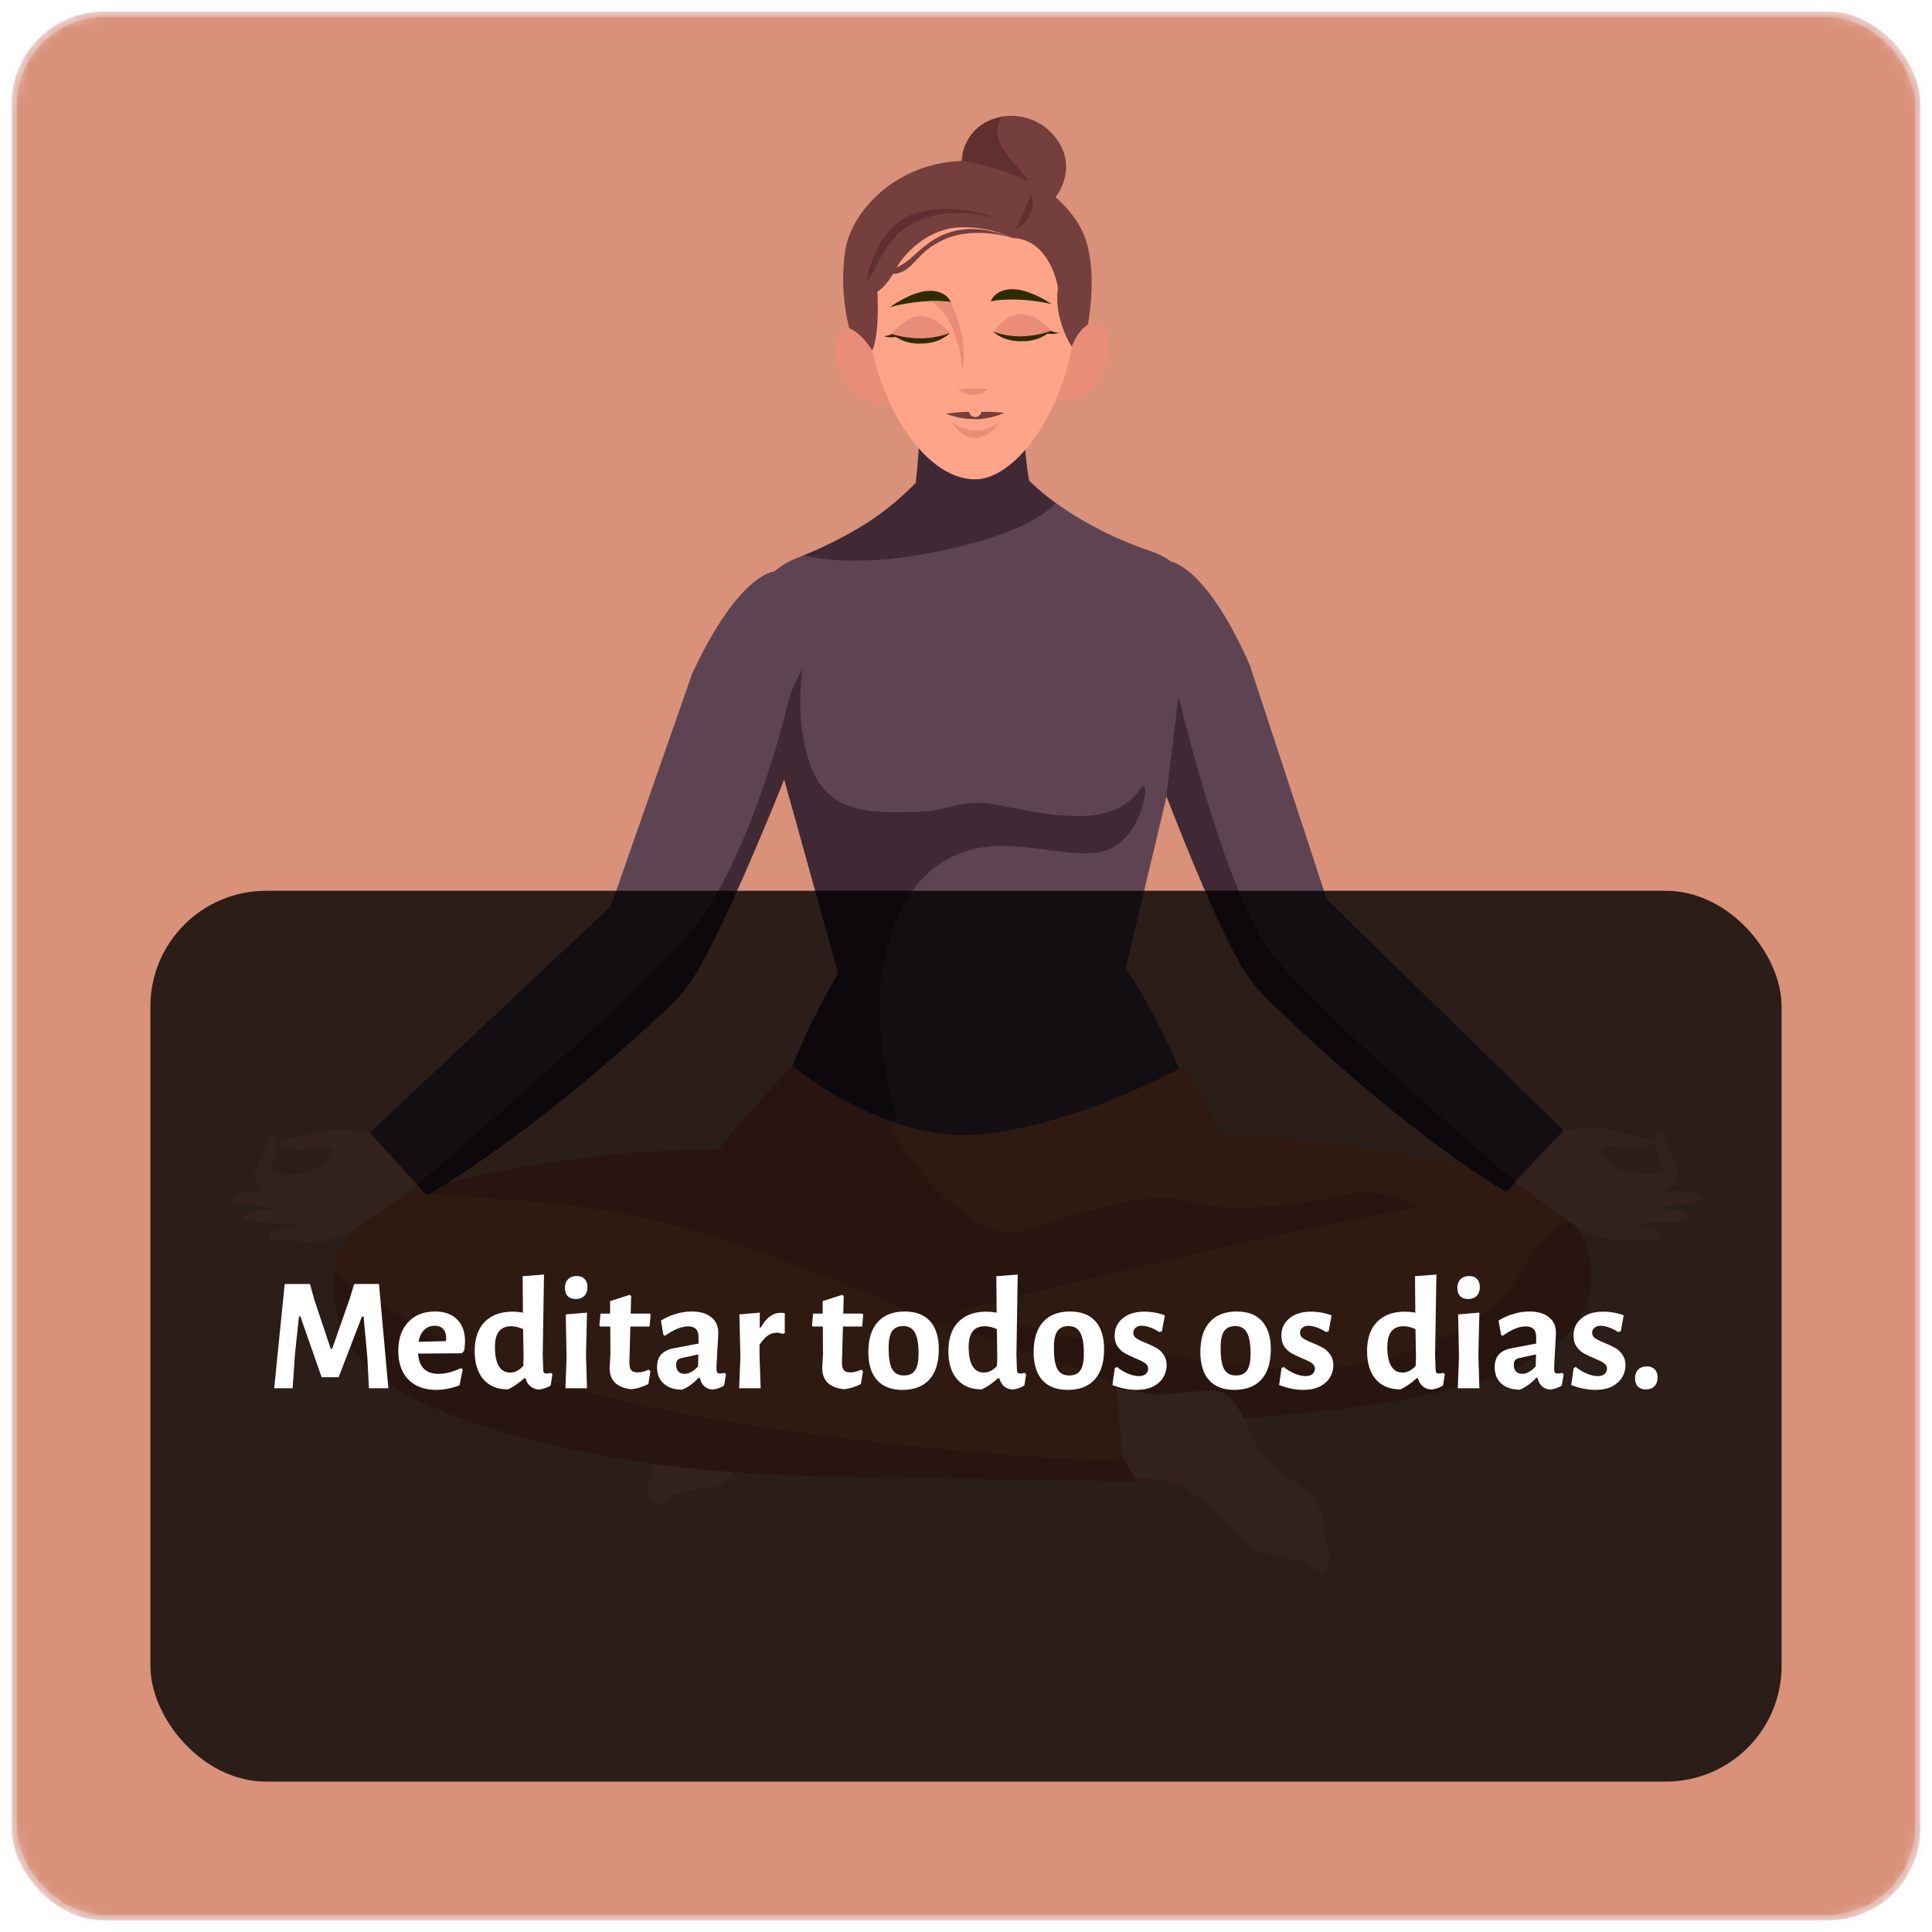 <svg width="167" height="167" viewBox="0 0 167 167" fill="none" xmlns="http://www.w3.org/2000/svg">
<mask id="mask0_136:22623" style="mask-type:alpha" maskUnits="userSpaceOnUse" x="0" y="0" width="167" height="167">
<rect x="1" y="1" width="165" height="165" rx="8" fill="#5988D6" stroke="#EDE6FC" stroke-opacity="0.3"/>
</mask>
<g mask="url(#mask0_136:22623)">
<rect x="1" y="1" width="165" height="165" rx="8" fill="#D9917A" stroke="#EDE6FC" stroke-opacity="0.3"/>
<g clip-path="url(#clip0_136:22623)">
<path d="M135.152 97.725L130.972 102.137L130.175 102.961L130.128 103.017C121.098 97.443 112.391 89.11 110.194 86.964C109.001 85.907 107.986 84.665 107.188 83.286C105.261 79.87 102.657 73.5 100.842 68.83L100.603 69.845L97.311 83.68C99.258 86.678 100.915 89.854 102.259 93.167C103.147 95.353 103.875 97.6 104.437 99.891L85.65 110.943V111.222L85.395 111.086L85.148 111.234V110.951L65.951 100.628C66.543 97.774 67.38 94.977 68.455 92.267C68.455 92.231 68.483 92.188 68.503 92.148C69.608 89.381 70.928 86.706 72.452 84.146L68.594 70.212L68.073 68.336L67.794 67.325C65.959 71.884 62.575 80.009 60.23 84.006C59.408 85.371 58.37 86.593 57.156 87.625C54.927 89.727 46.041 97.889 36.904 103.311L36.072 102.395L31.975 97.909L52.797 78.333L59.836 58.212C63.885 49.521 66.922 49.398 66.922 49.398C67.494 48.914 68.141 48.526 68.837 48.251L69.546 47.965C71.079 47.339 72.566 46.607 73.997 45.775C75.902 44.671 77.644 43.307 79.172 41.722C79.38 40.005 79.493 38.277 79.511 36.547C79.511 35.695 79.511 35.113 79.511 35.113L83.938 35.571L88.341 34.946C88.341 34.946 88.381 36.093 88.488 37.538C88.588 38.836 88.731 40.373 88.95 41.539C89.663 42.241 90.43 42.886 91.243 43.47C93.788 45.27 96.585 46.684 99.544 47.666C100.156 47.881 100.735 48.181 101.264 48.558C101.901 48.717 104.644 49.816 108.032 57.488L114.685 77.732L135.152 97.725Z" fill="#5E4453"/>
<path d="M91.259 43.494C90.547 44.29 88.365 46.014 82.186 47.435C73.826 49.35 69.526 47.996 69.526 47.996C71.059 47.371 72.546 46.639 73.977 45.807C75.882 44.703 77.624 43.339 79.152 41.754C79.36 40.036 79.473 38.309 79.491 36.578L88.488 37.57C88.588 38.868 88.731 40.404 88.95 41.571C89.669 42.271 90.441 42.913 91.259 43.494Z" fill="#3F2935"/>
<path d="M95.965 73.377C93.031 74.674 87.907 72.158 83.556 73.56C79.204 74.961 77.047 78.994 76.203 84.146C75.359 89.297 77.516 96.782 77.516 96.782C77.516 96.782 73.627 97.861 68.499 92.176C69.604 89.409 70.924 86.733 72.448 84.174L68.069 68.364L67.79 67.353C67.79 67.353 66.747 61.947 69.383 57.826C69.383 57.826 68.587 62.233 70.099 66.258C71.612 70.283 75.239 70.283 79.009 70.192C82.779 70.1 82.724 68.806 86.972 69.722C94.074 71.251 96.849 70.566 98.517 68.233C99.588 66.696 98.895 72.079 95.965 73.377Z" fill="#3F2935"/>
<path d="M75.757 30.356C75.757 30.356 74.749 28.298 73.424 28.365C72.098 28.433 71.652 31.276 73.519 33.485C75.386 35.695 77.102 34.743 77.102 34.743L75.757 30.356Z" fill="#EA8D78"/>
<path d="M92.406 30.037C92.406 30.037 93.334 27.943 94.663 27.971C95.993 27.999 96.546 30.814 94.763 33.091C92.979 35.368 91.243 34.488 91.243 34.488L92.406 30.037Z" fill="#EA8D78"/>
<path d="M93.003 25.789C93.158 34.007 88.261 41.356 84.36 41.431C79.626 41.523 75.048 33.804 74.901 26.136C74.793 20.467 78.193 15.785 83.866 15.693C89.54 15.601 92.892 20.12 93.003 25.789Z" fill="#FFA488"/>
<path d="M76.931 26.546C77.843 26.301 78.776 26.14 79.718 26.064C81.525 25.929 82.19 26.12 82.19 26.12C82.19 26.12 81.84 25.105 80.323 25.137C78.806 25.168 76.931 26.546 76.931 26.546Z" fill="#2F2A00"/>
<path d="M82.083 28.767C82.083 28.767 81.016 27.334 79.646 27.318C78.277 27.302 77.058 28.863 77.058 28.863C77.058 28.863 77.433 29.261 79.379 29.36C81.326 29.46 82.083 28.767 82.083 28.767Z" fill="#EA8D78"/>
<path d="M79.606 29.245C78.753 29.248 77.903 29.123 77.086 28.875C76.869 28.979 76.634 29.041 76.394 29.058C76.726 29.167 77.081 29.189 77.425 29.122C78.084 29.543 78.861 29.744 79.642 29.695C81.338 29.695 82.107 28.775 82.107 28.775C81.309 29.084 80.462 29.243 79.606 29.245Z" fill="#2F2A00"/>
<path d="M90.901 26.279C89.985 26.071 89.052 25.944 88.114 25.901C86.303 25.837 85.646 26.052 85.646 26.052C85.646 26.052 85.952 25.025 87.473 24.997C88.994 24.969 90.901 26.279 90.901 26.279Z" fill="#2F2A00"/>
<path d="M85.841 28.696C85.841 28.696 86.848 27.223 88.23 27.155C89.611 27.087 90.873 28.6 90.873 28.6C90.873 28.6 90.515 29.022 88.572 29.181C86.629 29.341 85.841 28.696 85.841 28.696Z" fill="#EA8D78"/>
<path d="M91.558 28.759C91.316 28.751 91.079 28.697 90.857 28.6C90.051 28.883 89.207 29.042 88.353 29.07C87.506 29.09 86.663 28.955 85.865 28.672C85.865 28.672 86.661 29.54 88.361 29.496C89.143 29.515 89.911 29.285 90.555 28.839C90.89 28.897 91.235 28.869 91.558 28.759Z" fill="#2F2A00"/>
<path d="M82.783 33.696C83.189 33.941 83.64 34.102 84.109 34.17C84.586 34.124 85.039 33.941 85.415 33.644C85.415 33.644 84.858 33.589 84.193 33.573C83.72 33.572 83.249 33.613 82.783 33.696Z" fill="#EA8D78"/>
<path d="M84.428 36.244C85.251 36.204 86.06 36.017 86.816 35.691C86.156 35.611 85.49 35.582 84.826 35.603C84.804 35.728 84.739 35.841 84.642 35.922C84.545 36.004 84.423 36.048 84.296 36.048C84.17 36.048 84.047 36.004 83.95 35.922C83.853 35.841 83.788 35.728 83.767 35.603C83.1 35.607 82.435 35.662 81.776 35.766C82.551 36.067 83.374 36.224 84.205 36.228H84.384L84.428 36.244Z" fill="#743F3D"/>
<path d="M82.274 36.415C82.274 36.415 82.584 36.857 83.731 37.136C84.877 37.414 85.721 36.941 86.398 36.503C86.198 36.855 85.922 37.159 85.59 37.392C85.258 37.624 84.879 37.78 84.479 37.848C83.185 38.008 82.322 36.59 82.274 36.415Z" fill="#EA8D78"/>
<path d="M87.497 20.566C86.053 19.889 84.464 19.577 82.871 19.658C80.215 19.79 78.153 21.864 77.385 23.333C76.616 24.802 75.836 25.22 75.836 25.22C75.836 25.22 76.079 28.779 75.398 30.296C75.398 30.296 74.478 28.759 73.408 28.381C72.862 26.188 72.743 23.911 73.057 21.673C73.611 18.213 77.277 14.507 82.214 13.981C87.151 13.456 89.643 15.872 89.643 15.872C89.643 15.872 92.919 17.72 93.891 20.857C94.862 23.994 94.03 28.067 94.03 28.067C94.03 28.067 93.186 28.493 92.645 29.966C92.645 29.966 91.052 27.577 91.45 24.922C91.478 24.922 90.837 20.682 87.497 20.566Z" fill="#743F3D"/>
<path d="M90.435 17.644C89.448 17.954 83.066 14.503 83.066 14.503C83.057 14.071 83.106 13.639 83.213 13.221C83.361 12.553 83.677 11.933 84.131 11.422C84.585 10.91 85.163 10.524 85.809 10.299C86.089 10.2 86.377 10.122 86.669 10.068C87.773 9.897 88.902 10.113 89.866 10.679C90.829 11.244 91.567 12.126 91.956 13.173C92.633 15.152 91.427 17.333 90.435 17.644Z" fill="#743F3D"/>
<path d="M82.174 26.12C82.624 27.045 82.95 28.027 83.142 29.038C83.354 30.031 83.373 31.056 83.197 32.056C83.197 32.056 82.859 27.083 80.327 26.028C80.944 26.007 81.562 26.037 82.174 26.12Z" fill="#EA8D78"/>
<path d="M87.497 20.566C87.497 20.566 84.348 19.511 81.669 20.677C78.989 21.844 79.049 23.544 77.186 23.687L76.947 23.241C76.947 23.241 77.445 23.337 78.579 22.445C79.714 21.553 82.111 18.333 87.497 20.566Z" fill="#743F3D"/>
<path d="M74.69 114.594C74.69 114.594 72.114 114.92 71.214 115.096C71.214 115.096 67.631 114.582 66.106 114.646C64.581 114.709 63.765 116.509 62.921 118.46C62.077 120.41 58.757 122.497 57.59 123.711C56.424 124.925 56.396 126.709 56.396 127.087C56.396 127.465 55.663 128.54 56.062 129.424C56.46 130.308 56.898 130.009 57.256 129.91C57.614 129.81 57.889 129.185 57.889 129.185C58.344 129.215 58.801 129.172 59.243 129.058C59.641 128.878 59.302 128.787 60.206 128.727C60.873 128.71 61.532 128.575 62.153 128.329C62.706 128.102 66.496 124.169 68.547 123.122C70.597 122.075 73.766 122.325 73.766 122.325L74.69 114.594Z" fill="#FFA488"/>
<path d="M132.883 117.265C126.764 120.689 116.627 122.043 104.899 122.747C103.468 122.835 102.018 122.913 100.547 122.982L100.746 128.07L98.278 128.038C93.441 127.983 82.158 127.839 70.41 127.604C51.388 127.226 36.259 122.504 31.888 118.296C30.798 117.231 29.969 115.928 29.464 114.49C28.96 113.052 28.793 111.517 28.977 110.004C29.332 107.615 30.749 105.346 33.647 103.92C34.787 103.412 35.967 102.998 37.175 102.682C42.291 101.217 51.543 99.445 61.747 99.35L62.209 99.318C63.558 97.296 68.531 92.176 68.531 92.176C71.028 94.161 73.821 95.743 76.808 96.866C79.336 97.785 82.222 98.382 85.144 98.028C93.588 97.009 102.068 92.303 102.068 92.303C103.756 94.031 105.412 98.012 105.412 98.012C113.864 98.088 127.862 100.656 130.892 102.161L130.952 102.196C132.901 102.716 134.628 103.858 135.868 105.449C138.54 108.96 138.361 114.2 132.883 117.265Z" fill="#E9835B"/>
<path d="M31.955 97.937C30.968 97.775 29.973 97.667 28.974 97.614C28.122 97.614 26.402 98.175 25.426 98.339C24.451 98.502 23.969 98.538 23.997 98.685C24.025 98.832 24.347 99.191 25.422 99.342C26.497 99.493 27.413 99.203 27.99 99.195C28.567 99.187 28.695 99.521 28.695 99.521C28.474 100.013 28.134 100.442 27.706 100.769C27.278 101.097 26.775 101.312 26.242 101.396C24.371 101.727 23.635 101.448 23.507 101.181C23.38 100.914 24.176 99.095 23.965 98.418C23.754 97.742 23.444 97.793 23.049 98.872C22.655 99.951 21.967 100.99 21.983 101.699C21.998 102.407 23.201 103.017 23.201 103.017C23.201 103.017 20.88 102.742 20.187 103.391C19.494 104.04 20.88 104.06 21.979 104.159C23.077 104.259 24.108 104.585 24.765 104.498C24.765 104.498 21.815 104.458 21.238 104.932C20.661 105.405 21.839 105.728 22.962 105.704C24.085 105.68 25.598 105.919 25.84 105.915C25.84 105.915 23.213 106.233 23.3 106.89C23.388 107.547 23.866 107.097 25.291 107.241C26.624 107.424 27.981 107.323 29.272 106.946C30.63 106.548 36.04 102.411 36.04 102.411L31.955 97.937Z" fill="#FFA488"/>
<path d="M122.846 104.382C111.607 105.975 80.136 114.032 80.136 114.032C80.136 114.032 63.558 106.444 52.447 104.665C41.889 102.977 35.726 103.817 37.143 102.674C42.259 101.209 51.511 99.437 61.715 99.342L62.177 99.31C63.526 97.288 68.499 92.168 68.499 92.168C70.997 94.153 73.789 95.735 76.776 96.858C77.174 98.709 83.791 107.83 88.568 106.333C93.346 104.836 99.616 102.774 102.614 103.805C105.612 104.836 111.703 104.275 115.899 103.331C120.095 102.388 122.846 104.382 122.846 104.382Z" fill="#CC6A4C"/>
<path d="M130.972 102.137C130.791 102.482 130.514 102.768 130.175 102.961L130.108 103.001C121.078 97.427 112.371 89.094 110.174 86.948C108.981 85.891 107.966 84.649 107.168 83.27C105.241 79.854 102.637 73.484 100.822 68.814L101.869 60.123C101.869 60.123 105.771 76.944 109.891 82.366C114.012 87.788 130.972 102.137 130.972 102.137Z" fill="#3F2935"/>
<path d="M68.591 70.239L68.069 68.364L67.79 67.353C65.955 71.912 62.571 80.037 60.226 84.034C59.404 85.399 58.366 86.621 57.153 87.653C54.923 89.755 46.037 97.917 36.9 103.339L36.068 102.423C36.068 102.423 54.059 87.056 59.346 81.013C64.633 74.969 67.858 61.783 67.858 61.783L68.591 70.239Z" fill="#3F2935"/>
<path d="M132.883 117.265C126.764 120.689 116.627 122.043 104.899 122.747C101.976 122.275 99.142 121.359 96.495 120.032V119.451L80.172 114.029C80.307 114.06 82.99 113.304 82.99 113.304C90.423 114.96 108.741 119.953 118.276 117.767C130.546 114.96 131.015 109.804 133.261 107.229C133.943 106.408 134.843 105.795 135.857 105.461C138.54 108.96 138.361 114.2 132.883 117.265Z" fill="#CC6A4C"/>
<path d="M96.475 120.032C96.475 120.032 99.046 120.41 99.938 120.601C99.938 120.601 103.549 120.156 105.058 120.251C106.567 120.347 107.359 122.158 108.175 124.129C108.991 126.1 112.26 128.241 113.403 129.48C114.545 130.718 114.545 132.505 114.513 132.879C114.482 133.254 115.218 134.349 114.8 135.22C114.382 136.092 113.956 135.794 113.606 135.686C113.255 135.579 112.985 134.95 112.985 134.95C112.528 134.97 112.071 134.916 111.631 134.79C111.233 134.603 111.579 134.524 110.675 134.444C110.01 134.414 109.355 134.267 108.741 134.01C108.191 133.771 104.477 129.766 102.446 128.675C100.416 127.584 97.247 127.768 97.247 127.768L96.475 120.032Z" fill="#FFA488"/>
<path d="M135.156 97.725C136.146 97.588 137.143 97.504 138.142 97.475C138.994 97.507 140.702 98.084 141.673 98.271C142.645 98.458 143.126 98.498 143.099 98.645C143.071 98.793 142.736 99.143 141.657 99.274C140.578 99.406 139.667 99.099 139.093 99.075C138.52 99.051 138.385 99.39 138.385 99.39C138.595 99.886 138.926 100.321 139.347 100.657C139.769 100.993 140.267 101.218 140.797 101.313C142.665 101.679 143.405 101.412 143.536 101.149C143.668 100.887 142.911 99.051 143.138 98.362C143.365 97.674 143.676 97.749 144.05 98.836C144.424 99.923 145.089 100.974 145.061 101.679C145.033 102.384 143.815 102.973 143.815 102.973C143.815 102.973 146.144 102.746 146.825 103.407C147.506 104.068 146.116 104.064 145.017 104.143C143.919 104.223 142.88 104.541 142.231 104.426C142.231 104.426 145.185 104.426 145.75 104.928C146.315 105.429 145.133 105.724 144.014 105.664C142.895 105.604 141.375 105.831 141.128 105.823C141.128 105.823 143.751 106.19 143.652 106.846C143.552 107.503 143.083 107.046 141.661 107.161C140.323 107.317 138.966 107.19 137.68 106.787C136.331 106.345 131.016 102.125 131.016 102.125L135.156 97.725Z" fill="#FFA488"/>
<path d="M98.246 128.038C93.409 127.983 82.126 127.839 70.378 127.604C51.356 127.226 36.227 122.504 31.856 118.296C30.767 117.231 29.937 115.928 29.433 114.49C28.928 113.052 28.761 111.516 28.946 110.004C30.538 111.254 33.66 113.427 39.587 116.393C49.325 121.266 67.305 123.886 81.545 125.259C95.786 126.633 97.072 126.028 97.072 126.028L98.246 128.038Z" fill="#CC6A4C"/>
<path d="M88.293 15.426C86.37 14.491 83.333 13.914 83.333 13.914C83.284 13.685 83.25 13.454 83.233 13.221C83.38 12.553 83.696 11.933 84.151 11.422C84.605 10.91 85.183 10.524 85.829 10.299C86.109 10.2 86.397 10.122 86.689 10.068C86.366 10.398 86.036 11.011 86.326 12.034C86.804 13.766 90.192 16.366 88.293 15.426Z" fill="#603030"/>
<path d="M86.486 19.002C86.486 19.002 82.943 17.664 79.551 19.002C76.159 20.339 75.693 23.962 74.901 24.32C74.901 24.32 75.585 19.463 79.224 18.408C82.863 17.353 86.486 19.002 86.486 19.002Z" fill="#603030"/>
<path d="M89.165 16.768L87.823 19.79C88.362 19.519 88.79 19.07 89.034 18.519C89.279 17.968 89.325 17.349 89.165 16.768Z" fill="#603030"/>
</g>
</g>
<g filter="url(#filter0_b_136:22623)">
<rect x="13" y="77" width="141" height="77" rx="10" fill="black" fill-opacity="0.8"/>
</g>
<path d="M33.57 120H31.89L31.75 117.27L31.428 113.798H31.288L29.272 119.048H27.802L25.968 113.798H25.842L25.492 117.088L25.296 120H23.7L24.61 110.984H26.794L27.158 112.314L28.586 116.584H28.712L30.21 112.314L30.616 110.984H32.758L33.57 120ZM39.916 116.976L36.136 117.004C36.219 118.171 36.812 118.754 37.913 118.754C38.492 118.754 39.136 118.591 39.846 118.264L39.999 118.362L39.719 119.748C39.01 120.009 38.343 120.14 37.718 120.14C36.691 120.14 35.883 119.841 35.295 119.244C34.717 118.647 34.428 117.821 34.428 116.766C34.428 115.721 34.712 114.895 35.282 114.288C35.851 113.672 36.621 113.364 37.592 113.364C38.422 113.364 39.062 113.593 39.51 114.05C39.967 114.498 40.196 115.128 40.196 115.94C40.196 116.155 40.172 116.425 40.126 116.752L39.916 116.976ZM38.572 115.73C38.572 115.357 38.487 115.077 38.319 114.89C38.151 114.694 37.904 114.596 37.578 114.596C37.214 114.596 36.91 114.717 36.667 114.96C36.425 115.193 36.261 115.534 36.178 115.982L38.544 115.926L38.572 115.73ZM46.911 117.13L46.953 118.306C46.953 118.465 46.972 118.577 47.009 118.642C47.056 118.698 47.135 118.726 47.247 118.726C47.35 118.726 47.476 118.707 47.625 118.67L47.751 118.782L47.597 119.762C47.28 119.958 46.934 120.075 46.561 120.112C46.272 120.084 46.029 119.986 45.833 119.818C45.637 119.65 45.502 119.421 45.427 119.132H45.315C44.858 119.552 44.391 119.874 43.915 120.098C43 120.098 42.291 119.809 41.787 119.23C41.283 118.642 41.031 117.83 41.031 116.794C41.031 115.693 41.32 114.848 41.899 114.26C42.478 113.672 43.28 113.378 44.307 113.378C44.578 113.378 44.876 113.406 45.203 113.462L45.175 110.312L47.023 110.172L46.911 117.13ZM44.181 114.638C43.248 114.638 42.781 115.231 42.781 116.416C42.781 117.153 42.893 117.709 43.117 118.082C43.341 118.455 43.668 118.642 44.097 118.642C44.508 118.642 44.886 118.451 45.231 118.068L45.259 117.298L45.217 114.89C44.853 114.722 44.508 114.638 44.181 114.638ZM48.974 117.312L48.904 113.616L50.738 113.462L50.654 117.13L50.738 120H48.876L48.974 117.312ZM49.856 110.298C50.145 110.298 50.37 110.382 50.528 110.55C50.696 110.718 50.78 110.951 50.78 111.25C50.78 111.567 50.691 111.819 50.514 112.006C50.337 112.193 50.094 112.286 49.786 112.286C49.478 112.286 49.24 112.202 49.072 112.034C48.913 111.866 48.834 111.628 48.834 111.32C48.834 111.012 48.923 110.765 49.1 110.578C49.287 110.391 49.539 110.298 49.856 110.298ZM55.13 118.628C55.429 118.628 55.742 118.549 56.069 118.39L56.222 118.53L56.041 119.636C55.565 119.879 55.079 120.028 54.584 120.084C53.325 119.953 52.694 119.337 52.694 118.236L52.764 117.074L52.751 114.666H51.883L51.812 114.568L51.91 113.546H52.736V112.468L54.431 111.922L54.556 112.034L54.514 113.546H56.181L56.236 113.644L56.153 114.666H54.486L54.403 117.802C54.403 118.101 54.459 118.315 54.571 118.446C54.682 118.567 54.869 118.628 55.13 118.628ZM59.791 113.364C60.51 113.364 61.07 113.527 61.471 113.854C61.882 114.171 62.087 114.619 62.087 115.198C62.087 115.366 62.059 115.898 62.003 116.794C61.994 117.055 61.98 117.326 61.961 117.606C61.942 117.877 61.933 118.11 61.933 118.306C61.933 118.465 61.956 118.577 62.003 118.642C62.05 118.698 62.134 118.726 62.255 118.726C62.348 118.726 62.47 118.707 62.619 118.67L62.759 118.782L62.591 119.762C62.292 119.958 61.952 120.075 61.569 120.112C61.289 120.084 61.056 119.986 60.869 119.818C60.682 119.641 60.556 119.398 60.491 119.09H60.393C59.926 119.585 59.446 119.93 58.951 120.126C58.279 120.117 57.752 119.939 57.369 119.594C56.986 119.249 56.795 118.777 56.795 118.18C56.795 117.713 56.912 117.349 57.145 117.088C57.388 116.817 57.752 116.635 58.237 116.542L60.379 116.136V115.562C60.379 114.955 60.08 114.652 59.483 114.652C59.194 114.652 58.886 114.717 58.559 114.848C58.242 114.979 57.882 115.184 57.481 115.464L57.341 115.38L57.131 114.148C57.532 113.896 57.962 113.705 58.419 113.574C58.876 113.434 59.334 113.364 59.791 113.364ZM58.881 117.396C58.732 117.433 58.62 117.499 58.545 117.592C58.48 117.676 58.447 117.807 58.447 117.984C58.447 118.227 58.512 118.418 58.643 118.558C58.774 118.689 58.956 118.754 59.189 118.754C59.553 118.754 59.936 118.539 60.337 118.11L60.365 117.074L58.881 117.396ZM67.485 113.476C67.569 113.476 67.686 113.485 67.835 113.504V115.226L67.639 115.296C67.481 115.231 67.308 115.198 67.121 115.198C66.58 115.198 66.09 115.548 65.651 116.248V117.13L65.749 120H63.887L63.999 117.312L63.915 113.616L65.679 113.462L65.665 114.736H65.777C66.234 113.896 66.804 113.476 67.485 113.476ZM73.505 118.628C73.804 118.628 74.117 118.549 74.444 118.39L74.597 118.53L74.415 119.636C73.939 119.879 73.454 120.028 72.96 120.084C71.7 119.953 71.07 119.337 71.07 118.236L71.139 117.074L71.126 114.666H70.257L70.188 114.568L70.285 113.546H71.112V112.468L72.805 111.922L72.931 112.034L72.889 113.546H74.555L74.612 113.644L74.528 114.666H72.862L72.778 117.802C72.778 118.101 72.834 118.315 72.945 118.446C73.058 118.567 73.244 118.628 73.505 118.628ZM78.21 113.364C79.162 113.364 79.89 113.644 80.394 114.204C80.898 114.764 81.15 115.571 81.15 116.626C81.15 117.765 80.88 118.637 80.338 119.244C79.797 119.841 79.018 120.14 78 120.14C77.048 120.14 76.32 119.86 75.816 119.3C75.312 118.74 75.06 117.933 75.06 116.878C75.06 115.739 75.331 114.871 75.872 114.274C76.414 113.667 77.193 113.364 78.21 113.364ZM78.084 114.624C77.636 114.624 77.31 114.773 77.104 115.072C76.908 115.371 76.81 115.851 76.81 116.514C76.81 117.373 76.913 117.984 77.118 118.348C77.324 118.712 77.66 118.894 78.126 118.894C78.574 118.894 78.896 118.749 79.092 118.46C79.298 118.161 79.4 117.676 79.4 117.004C79.4 116.155 79.293 115.548 79.078 115.184C78.873 114.811 78.542 114.624 78.084 114.624ZM87.858 117.13L87.9 118.306C87.9 118.465 87.919 118.577 87.956 118.642C88.003 118.698 88.082 118.726 88.194 118.726C88.297 118.726 88.423 118.707 88.572 118.67L88.698 118.782L88.544 119.762C88.227 119.958 87.882 120.075 87.508 120.112C87.219 120.084 86.976 119.986 86.78 119.818C86.584 119.65 86.449 119.421 86.374 119.132H86.262C85.805 119.552 85.338 119.874 84.862 120.098C83.948 120.098 83.238 119.809 82.734 119.23C82.23 118.642 81.978 117.83 81.978 116.794C81.978 115.693 82.268 114.848 82.846 114.26C83.425 113.672 84.228 113.378 85.254 113.378C85.525 113.378 85.824 113.406 86.15 113.462L86.122 110.312L87.97 110.172L87.858 117.13ZM85.128 114.638C84.195 114.638 83.728 115.231 83.728 116.416C83.728 117.153 83.84 117.709 84.064 118.082C84.288 118.455 84.615 118.642 85.044 118.642C85.455 118.642 85.833 118.451 86.178 118.068L86.206 117.298L86.164 114.89C85.8 114.722 85.455 114.638 85.128 114.638ZM92.497 113.364C93.449 113.364 94.177 113.644 94.681 114.204C95.185 114.764 95.437 115.571 95.437 116.626C95.437 117.765 95.167 118.637 94.625 119.244C94.084 119.841 93.305 120.14 92.287 120.14C91.335 120.14 90.607 119.86 90.103 119.3C89.599 118.74 89.347 117.933 89.347 116.878C89.347 115.739 89.618 114.871 90.159 114.274C90.701 113.667 91.48 113.364 92.497 113.364ZM92.371 114.624C91.923 114.624 91.597 114.773 91.391 115.072C91.195 115.371 91.097 115.851 91.097 116.514C91.097 117.373 91.2 117.984 91.405 118.348C91.611 118.712 91.947 118.894 92.413 118.894C92.861 118.894 93.183 118.749 93.379 118.46C93.585 118.161 93.687 117.676 93.687 117.004C93.687 116.155 93.58 115.548 93.365 115.184C93.16 114.811 92.829 114.624 92.371 114.624ZM98.897 113.378C99.532 113.378 100.129 113.485 100.689 113.7L100.437 115.072L100.213 115.142C99.943 114.965 99.672 114.829 99.401 114.736C99.131 114.643 98.893 114.596 98.687 114.596C98.463 114.596 98.286 114.657 98.155 114.778C98.025 114.89 97.959 115.03 97.959 115.198C97.959 115.394 98.043 115.553 98.211 115.674C98.389 115.795 98.664 115.931 99.037 116.08C99.411 116.229 99.719 116.374 99.961 116.514C100.204 116.654 100.409 116.85 100.577 117.102C100.755 117.345 100.843 117.648 100.843 118.012C100.843 118.385 100.745 118.735 100.549 119.062C100.363 119.379 100.073 119.641 99.681 119.846C99.289 120.042 98.809 120.14 98.239 120.14C97.567 120.14 96.872 120 96.153 119.72L96.363 118.264L96.545 118.152C96.835 118.395 97.157 118.591 97.511 118.74C97.866 118.88 98.179 118.95 98.449 118.95C98.701 118.95 98.897 118.889 99.037 118.768C99.177 118.637 99.247 118.483 99.247 118.306C99.247 118.11 99.159 117.951 98.981 117.83C98.813 117.709 98.543 117.573 98.169 117.424C97.787 117.256 97.474 117.107 97.231 116.976C96.989 116.836 96.779 116.64 96.601 116.388C96.433 116.136 96.349 115.823 96.349 115.45C96.349 114.843 96.578 114.349 97.035 113.966C97.493 113.574 98.113 113.378 98.897 113.378ZM106.908 113.364C107.86 113.364 108.588 113.644 109.092 114.204C109.596 114.764 109.848 115.571 109.848 116.626C109.848 117.765 109.577 118.637 109.036 119.244C108.494 119.841 107.715 120.14 106.698 120.14C105.746 120.14 105.018 119.86 104.514 119.3C104.01 118.74 103.758 117.933 103.758 116.878C103.758 115.739 104.028 114.871 104.57 114.274C105.111 113.667 105.89 113.364 106.908 113.364ZM106.782 114.624C106.334 114.624 106.007 114.773 105.802 115.072C105.606 115.371 105.508 115.851 105.508 116.514C105.508 117.373 105.61 117.984 105.816 118.348C106.021 118.712 106.357 118.894 106.824 118.894C107.272 118.894 107.594 118.749 107.79 118.46C107.995 118.161 108.098 117.676 108.098 117.004C108.098 116.155 107.99 115.548 107.776 115.184C107.57 114.811 107.239 114.624 106.782 114.624ZM113.308 113.378C113.942 113.378 114.54 113.485 115.1 113.7L114.848 115.072L114.624 115.142C114.353 114.965 114.082 114.829 113.812 114.736C113.541 114.643 113.303 114.596 113.098 114.596C112.874 114.596 112.696 114.657 112.566 114.778C112.435 114.89 112.37 115.03 112.37 115.198C112.37 115.394 112.454 115.553 112.622 115.674C112.799 115.795 113.074 115.931 113.448 116.08C113.821 116.229 114.129 116.374 114.372 116.514C114.614 116.654 114.82 116.85 114.988 117.102C115.165 117.345 115.254 117.648 115.254 118.012C115.254 118.385 115.156 118.735 114.96 119.062C114.773 119.379 114.484 119.641 114.092 119.846C113.7 120.042 113.219 120.14 112.65 120.14C111.978 120.14 111.282 120 110.564 119.72L110.774 118.264L110.956 118.152C111.245 118.395 111.567 118.591 111.922 118.74C112.276 118.88 112.589 118.95 112.86 118.95C113.112 118.95 113.308 118.889 113.448 118.768C113.588 118.637 113.658 118.483 113.658 118.306C113.658 118.11 113.569 117.951 113.392 117.83C113.224 117.709 112.953 117.573 112.58 117.424C112.197 117.256 111.884 117.107 111.642 116.976C111.399 116.836 111.189 116.64 111.012 116.388C110.844 116.136 110.76 115.823 110.76 115.45C110.76 114.843 110.988 114.349 111.446 113.966C111.903 113.574 112.524 113.378 113.308 113.378ZM124.048 117.13L124.09 118.306C124.09 118.465 124.108 118.577 124.146 118.642C124.192 118.698 124.272 118.726 124.384 118.726C124.486 118.726 124.612 118.707 124.762 118.67L124.888 118.782L124.734 119.762C124.416 119.958 124.071 120.075 123.698 120.112C123.408 120.084 123.166 119.986 122.97 119.818C122.774 119.65 122.638 119.421 122.564 119.132H122.452C121.994 119.552 121.528 119.874 121.052 120.098C120.137 120.098 119.428 119.809 118.924 119.23C118.42 118.642 118.168 117.83 118.168 116.794C118.168 115.693 118.457 114.848 119.036 114.26C119.614 113.672 120.417 113.378 121.444 113.378C121.714 113.378 122.013 113.406 122.34 113.462L122.312 110.312L124.16 110.172L124.048 117.13ZM121.318 114.638C120.384 114.638 119.918 115.231 119.918 116.416C119.918 117.153 120.03 117.709 120.254 118.082C120.478 118.455 120.804 118.642 121.234 118.642C121.644 118.642 122.022 118.451 122.368 118.068L122.396 117.298L122.354 114.89C121.99 114.722 121.644 114.638 121.318 114.638ZM126.111 117.312L126.041 113.616L127.875 113.462L127.791 117.13L127.875 120H126.013L126.111 117.312ZM126.993 110.298C127.282 110.298 127.506 110.382 127.665 110.55C127.833 110.718 127.917 110.951 127.917 111.25C127.917 111.567 127.828 111.819 127.651 112.006C127.474 112.193 127.231 112.286 126.923 112.286C126.615 112.286 126.377 112.202 126.209 112.034C126.05 111.866 125.971 111.628 125.971 111.32C125.971 111.012 126.06 110.765 126.237 110.578C126.424 110.391 126.676 110.298 126.993 110.298ZM132.197 113.364C132.916 113.364 133.476 113.527 133.877 113.854C134.288 114.171 134.493 114.619 134.493 115.198C134.493 115.366 134.465 115.898 134.409 116.794C134.4 117.055 134.386 117.326 134.367 117.606C134.349 117.877 134.339 118.11 134.339 118.306C134.339 118.465 134.363 118.577 134.409 118.642C134.456 118.698 134.54 118.726 134.661 118.726C134.755 118.726 134.876 118.707 135.025 118.67L135.165 118.782L134.997 119.762C134.699 119.958 134.358 120.075 133.975 120.112C133.695 120.084 133.462 119.986 133.275 119.818C133.089 119.641 132.963 119.398 132.897 119.09H132.799C132.333 119.585 131.852 119.93 131.357 120.126C130.685 120.117 130.158 119.939 129.775 119.594C129.393 119.249 129.201 118.777 129.201 118.18C129.201 117.713 129.318 117.349 129.551 117.088C129.794 116.817 130.158 116.635 130.643 116.542L132.785 116.136V115.562C132.785 114.955 132.487 114.652 131.889 114.652C131.6 114.652 131.292 114.717 130.965 114.848C130.648 114.979 130.289 115.184 129.887 115.464L129.747 115.38L129.537 114.148C129.939 113.896 130.368 113.705 130.825 113.574C131.283 113.434 131.74 113.364 132.197 113.364ZM131.287 117.396C131.138 117.433 131.026 117.499 130.951 117.592C130.886 117.676 130.853 117.807 130.853 117.984C130.853 118.227 130.919 118.418 131.049 118.558C131.18 118.689 131.362 118.754 131.595 118.754C131.959 118.754 132.342 118.539 132.743 118.11L132.771 117.074L131.287 117.396ZM138.559 113.378C139.194 113.378 139.791 113.485 140.351 113.7L140.099 115.072L139.875 115.142C139.605 114.965 139.334 114.829 139.063 114.736C138.793 114.643 138.555 114.596 138.349 114.596C138.125 114.596 137.948 114.657 137.817 114.778C137.687 114.89 137.621 115.03 137.621 115.198C137.621 115.394 137.705 115.553 137.873 115.674C138.051 115.795 138.326 115.931 138.699 116.08C139.073 116.229 139.381 116.374 139.623 116.514C139.866 116.654 140.071 116.85 140.239 117.102C140.417 117.345 140.505 117.648 140.505 118.012C140.505 118.385 140.407 118.735 140.211 119.062C140.025 119.379 139.735 119.641 139.343 119.846C138.951 120.042 138.471 120.14 137.901 120.14C137.229 120.14 136.534 120 135.815 119.72L136.025 118.264L136.207 118.152C136.497 118.395 136.819 118.591 137.173 118.74C137.528 118.88 137.841 118.95 138.111 118.95C138.363 118.95 138.559 118.889 138.699 118.768C138.839 118.637 138.909 118.483 138.909 118.306C138.909 118.11 138.821 117.951 138.643 117.83C138.475 117.709 138.205 117.573 137.831 117.424C137.449 117.256 137.136 117.107 136.893 116.976C136.651 116.836 136.441 116.64 136.263 116.388C136.095 116.136 136.011 115.823 136.011 115.45C136.011 114.843 136.24 114.349 136.697 113.966C137.155 113.574 137.775 113.378 138.559 113.378ZM142.355 118.11C142.644 118.11 142.868 118.194 143.027 118.362C143.195 118.53 143.279 118.763 143.279 119.062C143.279 119.379 143.19 119.631 143.013 119.818C142.835 120.005 142.593 120.098 142.285 120.098C141.977 120.098 141.739 120.014 141.571 119.846C141.412 119.678 141.333 119.44 141.333 119.132C141.333 118.824 141.421 118.577 141.599 118.39C141.785 118.203 142.037 118.11 142.355 118.11Z" fill="white"/>
<defs>
<filter id="filter0_b_136:22623" x="3" y="67" width="161" height="97" filterUnits="userSpaceOnUse" color-interpolation-filters="sRGB">
<feFlood flood-opacity="0" result="BackgroundImageFix"/>
<feGaussianBlur in="BackgroundImage" stdDeviation="5"/>
<feComposite in2="SourceAlpha" operator="in" result="effect1_backgroundBlur_136:22623"/>
<feBlend mode="normal" in="SourceGraphic" in2="effect1_backgroundBlur_136:22623" result="shape"/>
</filter>
<clipPath id="clip0_136:22623">
<rect width="127" height="125.822" fill="white" transform="translate(20 10)"/>
</clipPath>
</defs>
</svg>
